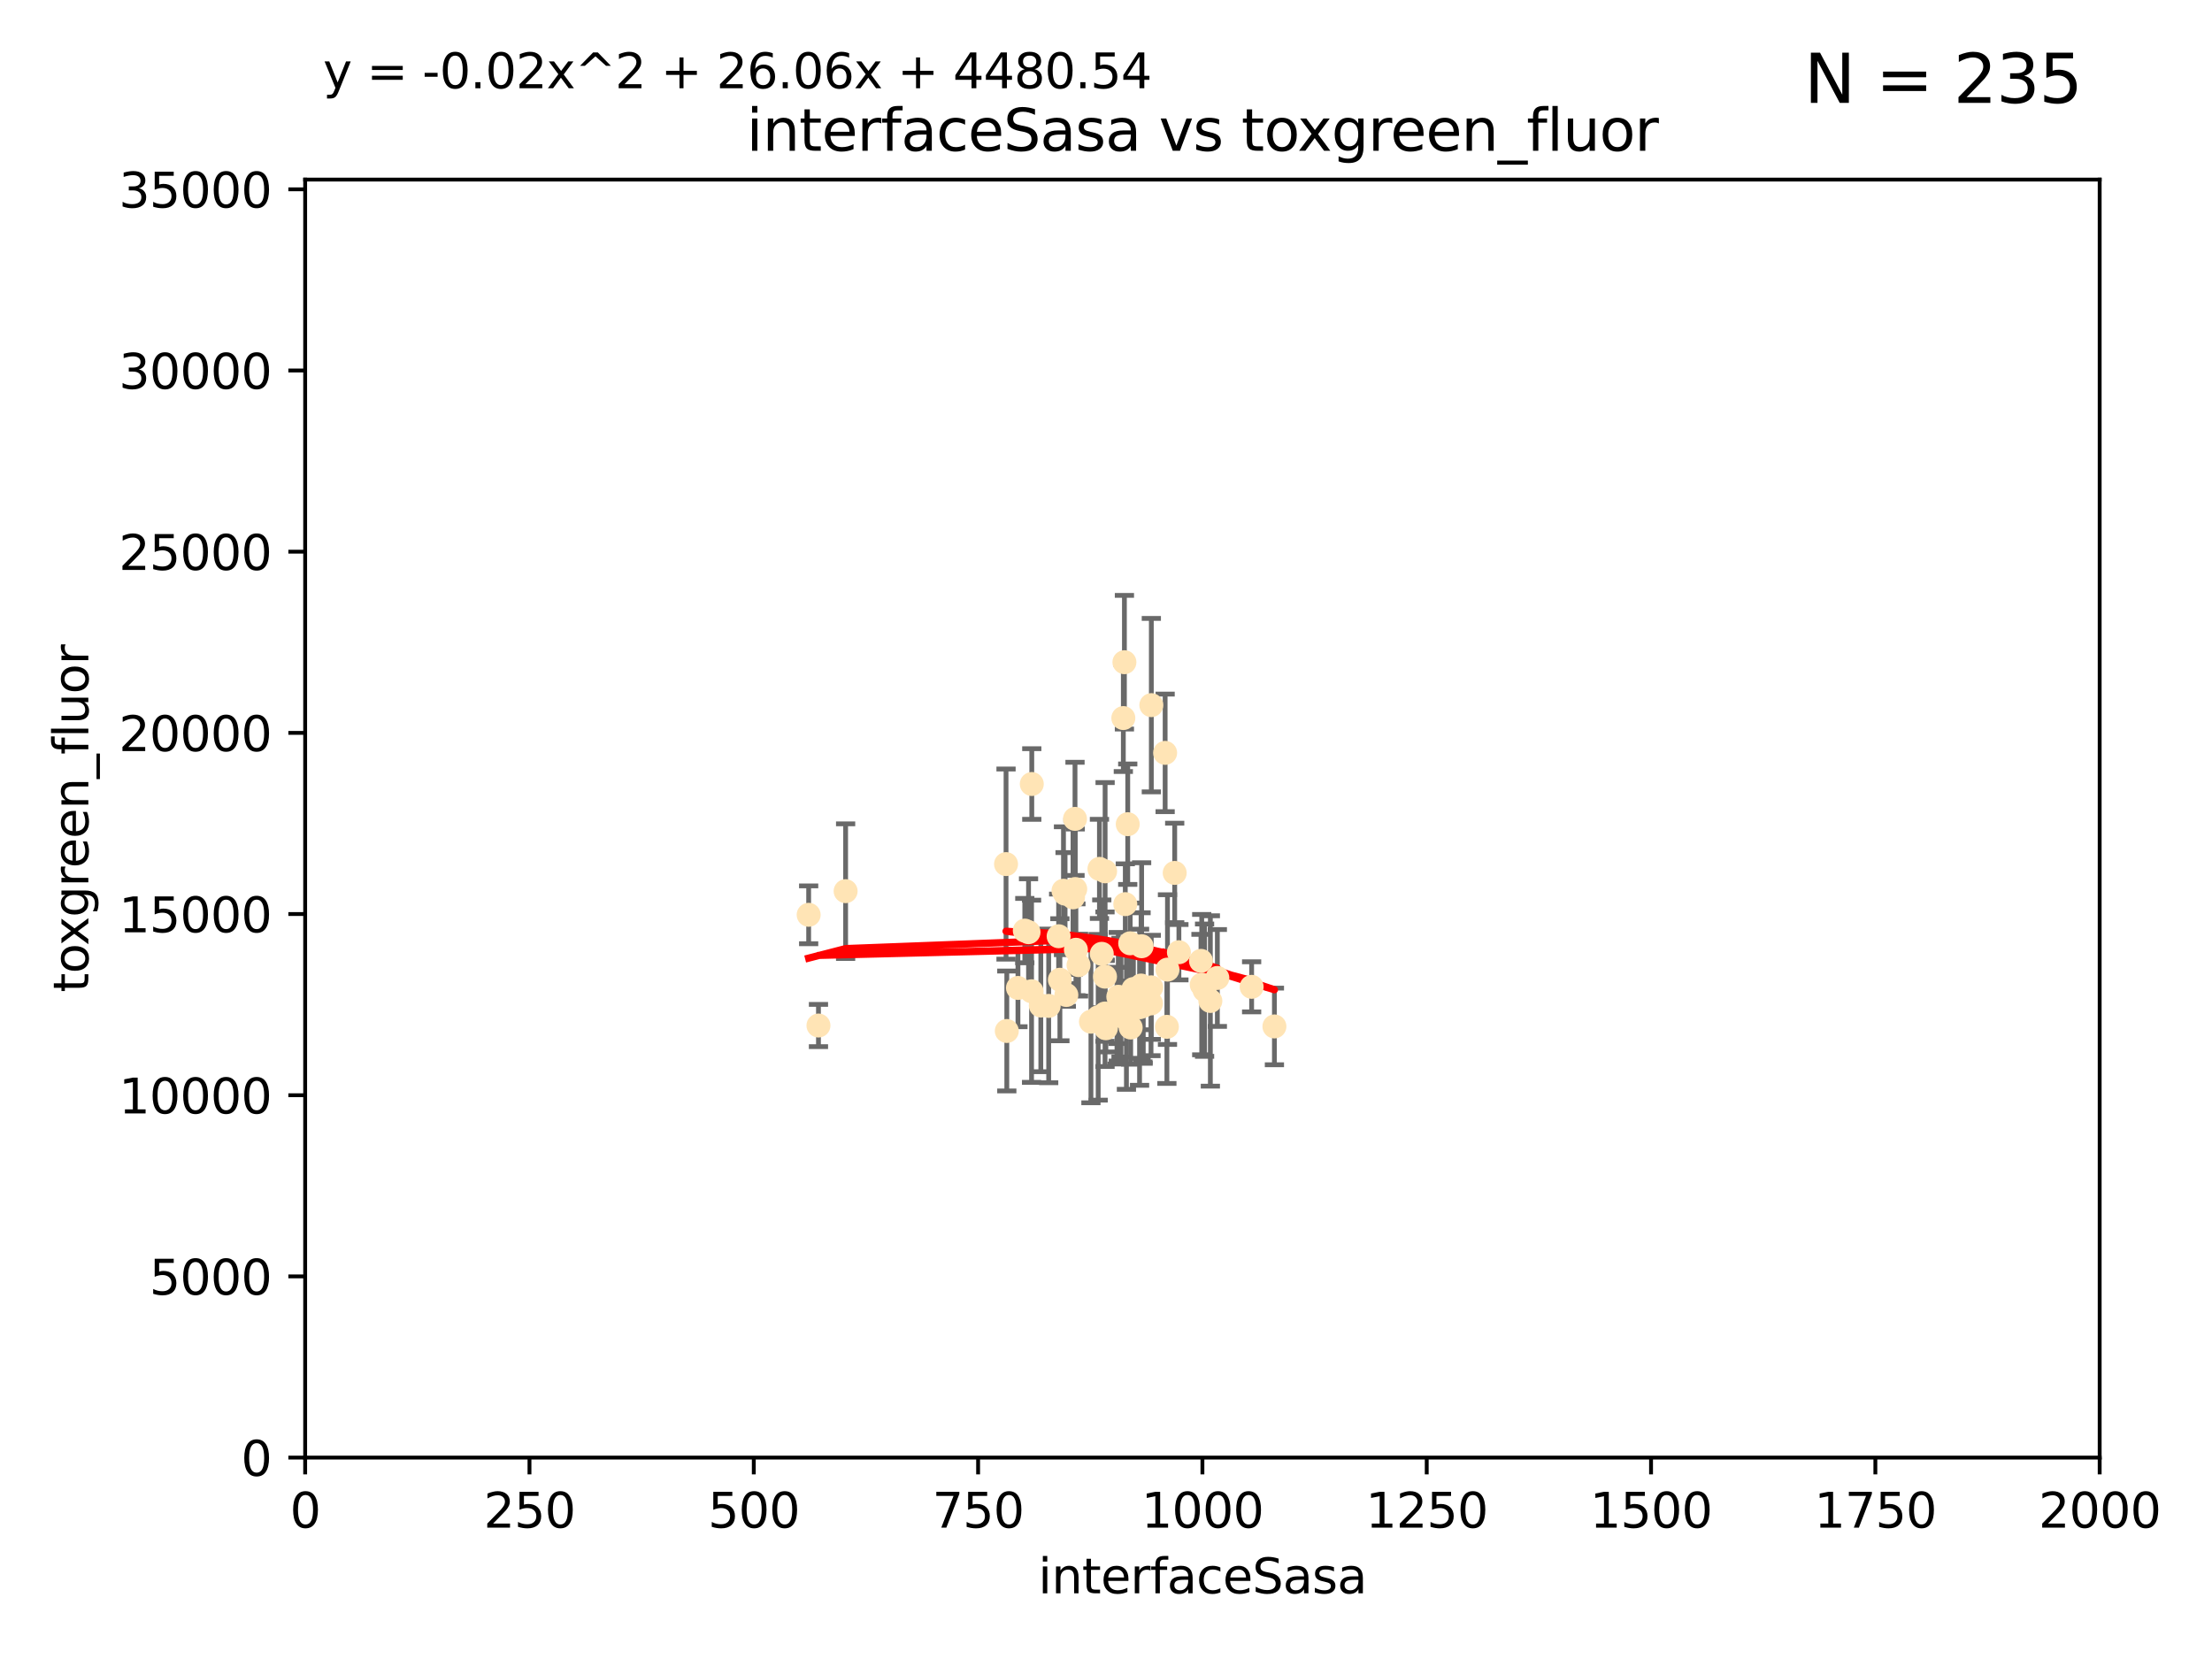 <?xml version="1.0" encoding="utf-8" standalone="no"?>
<!DOCTYPE svg PUBLIC "-//W3C//DTD SVG 1.1//EN"
  "http://www.w3.org/Graphics/SVG/1.1/DTD/svg11.dtd">
<svg xmlns:xlink="http://www.w3.org/1999/xlink" width="460.8pt" height="345.6pt" viewBox="0 0 460.8 345.6" xmlns="http://www.w3.org/2000/svg" version="1.1">
 <defs>
  <style type="text/css">*{stroke-linejoin: round; stroke-linecap: butt}</style>
 </defs>
 <g id="figure_1">
  <g id="patch_1">
   <path d="M 0 345.6 
L 460.8 345.6 
L 460.8 0 
L 0 0 
z
" style="fill: #ffffff"/>
  </g>
  <g id="axes_1">
   <g id="patch_2">
    <path d="M 63.571 303.64 
L 437.4 303.64 
L 437.4 37.411 
L 63.571 37.411 
z
" style="fill: #ffffff"/>
   </g>
   <g id="PathCollection_1">
    <defs>
     <path id="m44c74a6400" d="M 0 1.118 
C 0.297 1.118 0.581 1 0.791 0.791 
C 1 0.581 1.118 0.297 1.118 0 
C 1.118 -0.297 1 -0.581 0.791 -0.791 
C 0.581 -1 0.297 -1.118 0 -1.118 
C -0.297 -1.118 -0.581 -1 -0.791 -0.791 
C -1 -0.581 -1.118 -0.297 -1.118 0 
C -1.118 0.297 -1 0.581 -0.791 0.791 
C -0.581 1 -0.297 1.118 0 1.118 
z
" style="stroke: #ffe4b5"/>
    </defs>
    <g clip-path="url(#p0b74b2acea)">
     <use xlink:href="#m44c74a6400" x="242.719" y="156.837" style="fill: #ffe4b5; stroke: #ffe4b5"/>
     <use xlink:href="#m44c74a6400" x="265.484" y="213.825" style="fill: #ffe4b5; stroke: #ffe4b5"/>
     <use xlink:href="#m44c74a6400" x="234.418" y="188.351" style="fill: #ffe4b5; stroke: #ffe4b5"/>
     <use xlink:href="#m44c74a6400" x="234.929" y="171.695" style="fill: #ffe4b5; stroke: #ffe4b5"/>
     <use xlink:href="#m44c74a6400" x="230.202" y="211.132" style="fill: #ffe4b5; stroke: #ffe4b5"/>
     <use xlink:href="#m44c74a6400" x="244.712" y="181.843" style="fill: #ffe4b5; stroke: #ffe4b5"/>
     <use xlink:href="#m44c74a6400" x="221.544" y="185.556" style="fill: #ffe4b5; stroke: #ffe4b5"/>
     <use xlink:href="#m44c74a6400" x="250.342" y="205.115" style="fill: #ffe4b5; stroke: #ffe4b5"/>
     <use xlink:href="#m44c74a6400" x="243.084" y="213.906" style="fill: #ffe4b5; stroke: #ffe4b5"/>
     <use xlink:href="#m44c74a6400" x="229.035" y="181.005" style="fill: #ffe4b5; stroke: #ffe4b5"/>
     <use xlink:href="#m44c74a6400" x="234.011" y="149.583" style="fill: #ffe4b5; stroke: #ffe4b5"/>
     <use xlink:href="#m44c74a6400" x="214.94" y="163.323" style="fill: #ffe4b5; stroke: #ffe4b5"/>
     <use xlink:href="#m44c74a6400" x="236.108" y="206.037" style="fill: #ffe4b5; stroke: #ffe4b5"/>
     <use xlink:href="#m44c74a6400" x="250.185" y="200.169" style="fill: #ffe4b5; stroke: #ffe4b5"/>
     <use xlink:href="#m44c74a6400" x="214.263" y="194.192" style="fill: #ffe4b5; stroke: #ffe4b5"/>
     <use xlink:href="#m44c74a6400" x="232.897" y="210.877" style="fill: #ffe4b5; stroke: #ffe4b5"/>
     <use xlink:href="#m44c74a6400" x="214.893" y="206.499" style="fill: #ffe4b5; stroke: #ffe4b5"/>
     <use xlink:href="#m44c74a6400" x="243.207" y="201.987" style="fill: #ffe4b5; stroke: #ffe4b5"/>
     <use xlink:href="#m44c74a6400" x="223.529" y="186.933" style="fill: #ffe4b5; stroke: #ffe4b5"/>
     <use xlink:href="#m44c74a6400" x="221.873" y="186.164" style="fill: #ffe4b5; stroke: #ffe4b5"/>
     <use xlink:href="#m44c74a6400" x="239.843" y="146.893" style="fill: #ffe4b5; stroke: #ffe4b5"/>
     <use xlink:href="#m44c74a6400" x="235.439" y="196.509" style="fill: #ffe4b5; stroke: #ffe4b5"/>
     <use xlink:href="#m44c74a6400" x="233.529" y="207.828" style="fill: #ffe4b5; stroke: #ffe4b5"/>
     <use xlink:href="#m44c74a6400" x="213.484" y="193.861" style="fill: #ffe4b5; stroke: #ffe4b5"/>
     <use xlink:href="#m44c74a6400" x="222.138" y="207.271" style="fill: #ffe4b5; stroke: #ffe4b5"/>
     <use xlink:href="#m44c74a6400" x="230.194" y="203.455" style="fill: #ffe4b5; stroke: #ffe4b5"/>
     <use xlink:href="#m44c74a6400" x="223.991" y="185.203" style="fill: #ffe4b5; stroke: #ffe4b5"/>
     <use xlink:href="#m44c74a6400" x="235.544" y="214.052" style="fill: #ffe4b5; stroke: #ffe4b5"/>
     <use xlink:href="#m44c74a6400" x="245.587" y="198.363" style="fill: #ffe4b5; stroke: #ffe4b5"/>
     <use xlink:href="#m44c74a6400" x="220.796" y="204.098" style="fill: #ffe4b5; stroke: #ffe4b5"/>
     <use xlink:href="#m44c74a6400" x="232.688" y="211.585" style="fill: #ffe4b5; stroke: #ffe4b5"/>
     <use xlink:href="#m44c74a6400" x="239.777" y="209.035" style="fill: #ffe4b5; stroke: #ffe4b5"/>
     <use xlink:href="#m44c74a6400" x="218.46" y="209.546" style="fill: #ffe4b5; stroke: #ffe4b5"/>
     <use xlink:href="#m44c74a6400" x="216.82" y="209.471" style="fill: #ffe4b5; stroke: #ffe4b5"/>
     <use xlink:href="#m44c74a6400" x="237.822" y="197.121" style="fill: #ffe4b5; stroke: #ffe4b5"/>
     <use xlink:href="#m44c74a6400" x="234.237" y="137.95" style="fill: #ffe4b5; stroke: #ffe4b5"/>
     <use xlink:href="#m44c74a6400" x="220.534" y="195.035" style="fill: #ffe4b5; stroke: #ffe4b5"/>
     <use xlink:href="#m44c74a6400" x="230.374" y="214.202" style="fill: #ffe4b5; stroke: #ffe4b5"/>
     <use xlink:href="#m44c74a6400" x="230.215" y="181.513" style="fill: #ffe4b5; stroke: #ffe4b5"/>
     <use xlink:href="#m44c74a6400" x="234.656" y="212.224" style="fill: #ffe4b5; stroke: #ffe4b5"/>
     <use xlink:href="#m44c74a6400" x="250.934" y="206.268" style="fill: #ffe4b5; stroke: #ffe4b5"/>
     <use xlink:href="#m44c74a6400" x="212.058" y="205.805" style="fill: #ffe4b5; stroke: #ffe4b5"/>
     <use xlink:href="#m44c74a6400" x="260.738" y="205.576" style="fill: #ffe4b5; stroke: #ffe4b5"/>
     <use xlink:href="#m44c74a6400" x="227.263" y="212.837" style="fill: #ffe4b5; stroke: #ffe4b5"/>
     <use xlink:href="#m44c74a6400" x="209.736" y="214.773" style="fill: #ffe4b5; stroke: #ffe4b5"/>
     <use xlink:href="#m44c74a6400" x="239.828" y="205.681" style="fill: #ffe4b5; stroke: #ffe4b5"/>
     <use xlink:href="#m44c74a6400" x="209.576" y="180.006" style="fill: #ffe4b5; stroke: #ffe4b5"/>
     <use xlink:href="#m44c74a6400" x="224.129" y="197.851" style="fill: #ffe4b5; stroke: #ffe4b5"/>
     <use xlink:href="#m44c74a6400" x="238.14" y="209.384" style="fill: #ffe4b5; stroke: #ffe4b5"/>
     <use xlink:href="#m44c74a6400" x="223.944" y="170.586" style="fill: #ffe4b5; stroke: #ffe4b5"/>
     <use xlink:href="#m44c74a6400" x="232.962" y="207.643" style="fill: #ffe4b5; stroke: #ffe4b5"/>
     <use xlink:href="#m44c74a6400" x="252.14" y="208.521" style="fill: #ffe4b5; stroke: #ffe4b5"/>
     <use xlink:href="#m44c74a6400" x="253.598" y="203.725" style="fill: #ffe4b5; stroke: #ffe4b5"/>
     <use xlink:href="#m44c74a6400" x="237.704" y="205.306" style="fill: #ffe4b5; stroke: #ffe4b5"/>
     <use xlink:href="#m44c74a6400" x="170.501" y="213.635" style="fill: #ffe4b5; stroke: #ffe4b5"/>
     <use xlink:href="#m44c74a6400" x="238.091" y="209.579" style="fill: #ffe4b5; stroke: #ffe4b5"/>
     <use xlink:href="#m44c74a6400" x="229.519" y="198.699" style="fill: #ffe4b5; stroke: #ffe4b5"/>
     <use xlink:href="#m44c74a6400" x="237.392" y="209.828" style="fill: #ffe4b5; stroke: #ffe4b5"/>
     <use xlink:href="#m44c74a6400" x="224.678" y="201.054" style="fill: #ffe4b5; stroke: #ffe4b5"/>
     <use xlink:href="#m44c74a6400" x="228.772" y="211.918" style="fill: #ffe4b5; stroke: #ffe4b5"/>
     <use xlink:href="#m44c74a6400" x="176.159" y="185.646" style="fill: #ffe4b5; stroke: #ffe4b5"/>
     <use xlink:href="#m44c74a6400" x="168.458" y="190.57" style="fill: #ffe4b5; stroke: #ffe4b5"/>
    </g>
   </g>
   <g id="matplotlib.axis_1">
    <g id="xtick_1">
     <g id="line2d_1">
      <defs>
       <path id="m7eab067e80" d="M 0 0 
L 0 3.5 
" style="stroke: #000000; stroke-width: 0.8"/>
      </defs>
      <g>
       <use xlink:href="#m7eab067e80" x="63.571" y="303.64" style="stroke: #000000; stroke-width: 0.8"/>
      </g>
     </g>
     <g id="text_1">
      <!-- 0 -->
      <g transform="translate(60.39 318.238)scale(0.1 -0.1)">
       <defs>
        <path id="DejaVuSans-30" d="M 2034 4250 
Q 1547 4250 1301 3770 
Q 1056 3291 1056 2328 
Q 1056 1369 1301 889 
Q 1547 409 2034 409 
Q 2525 409 2770 889 
Q 3016 1369 3016 2328 
Q 3016 3291 2770 3770 
Q 2525 4250 2034 4250 
z
M 2034 4750 
Q 2819 4750 3233 4129 
Q 3647 3509 3647 2328 
Q 3647 1150 3233 529 
Q 2819 -91 2034 -91 
Q 1250 -91 836 529 
Q 422 1150 422 2328 
Q 422 3509 836 4129 
Q 1250 4750 2034 4750 
z
" transform="scale(0.016)"/>
       </defs>
       <use xlink:href="#DejaVuSans-30"/>
      </g>
     </g>
    </g>
    <g id="xtick_2">
     <g id="line2d_2">
      <g>
       <use xlink:href="#m7eab067e80" x="110.3" y="303.64" style="stroke: #000000; stroke-width: 0.8"/>
      </g>
     </g>
     <g id="text_2">
      <!-- 250 -->
      <g transform="translate(100.756 318.238)scale(0.1 -0.1)">
       <defs>
        <path id="DejaVuSans-32" d="M 1228 531 
L 3431 531 
L 3431 0 
L 469 0 
L 469 531 
Q 828 903 1448 1529 
Q 2069 2156 2228 2338 
Q 2531 2678 2651 2914 
Q 2772 3150 2772 3378 
Q 2772 3750 2511 3984 
Q 2250 4219 1831 4219 
Q 1534 4219 1204 4116 
Q 875 4013 500 3803 
L 500 4441 
Q 881 4594 1212 4672 
Q 1544 4750 1819 4750 
Q 2544 4750 2975 4387 
Q 3406 4025 3406 3419 
Q 3406 3131 3298 2873 
Q 3191 2616 2906 2266 
Q 2828 2175 2409 1742 
Q 1991 1309 1228 531 
z
" transform="scale(0.016)"/>
        <path id="DejaVuSans-35" d="M 691 4666 
L 3169 4666 
L 3169 4134 
L 1269 4134 
L 1269 2991 
Q 1406 3038 1543 3061 
Q 1681 3084 1819 3084 
Q 2600 3084 3056 2656 
Q 3513 2228 3513 1497 
Q 3513 744 3044 326 
Q 2575 -91 1722 -91 
Q 1428 -91 1123 -41 
Q 819 9 494 109 
L 494 744 
Q 775 591 1075 516 
Q 1375 441 1709 441 
Q 2250 441 2565 725 
Q 2881 1009 2881 1497 
Q 2881 1984 2565 2268 
Q 2250 2553 1709 2553 
Q 1456 2553 1204 2497 
Q 953 2441 691 2322 
L 691 4666 
z
" transform="scale(0.016)"/>
       </defs>
       <use xlink:href="#DejaVuSans-32"/>
       <use xlink:href="#DejaVuSans-35" x="63.623"/>
       <use xlink:href="#DejaVuSans-30" x="127.246"/>
      </g>
     </g>
    </g>
    <g id="xtick_3">
     <g id="line2d_3">
      <g>
       <use xlink:href="#m7eab067e80" x="157.028" y="303.64" style="stroke: #000000; stroke-width: 0.8"/>
      </g>
     </g>
     <g id="text_3">
      <!-- 500 -->
      <g transform="translate(147.485 318.238)scale(0.1 -0.1)">
       <use xlink:href="#DejaVuSans-35"/>
       <use xlink:href="#DejaVuSans-30" x="63.623"/>
       <use xlink:href="#DejaVuSans-30" x="127.246"/>
      </g>
     </g>
    </g>
    <g id="xtick_4">
     <g id="line2d_4">
      <g>
       <use xlink:href="#m7eab067e80" x="203.757" y="303.64" style="stroke: #000000; stroke-width: 0.8"/>
      </g>
     </g>
     <g id="text_4">
      <!-- 750 -->
      <g transform="translate(194.213 318.238)scale(0.1 -0.1)">
       <defs>
        <path id="DejaVuSans-37" d="M 525 4666 
L 3525 4666 
L 3525 4397 
L 1831 0 
L 1172 0 
L 2766 4134 
L 525 4134 
L 525 4666 
z
" transform="scale(0.016)"/>
       </defs>
       <use xlink:href="#DejaVuSans-37"/>
       <use xlink:href="#DejaVuSans-35" x="63.623"/>
       <use xlink:href="#DejaVuSans-30" x="127.246"/>
      </g>
     </g>
    </g>
    <g id="xtick_5">
     <g id="line2d_5">
      <g>
       <use xlink:href="#m7eab067e80" x="250.486" y="303.64" style="stroke: #000000; stroke-width: 0.8"/>
      </g>
     </g>
     <g id="text_5">
      <!-- 1000 -->
      <g transform="translate(237.761 318.238)scale(0.1 -0.1)">
       <defs>
        <path id="DejaVuSans-31" d="M 794 531 
L 1825 531 
L 1825 4091 
L 703 3866 
L 703 4441 
L 1819 4666 
L 2450 4666 
L 2450 531 
L 3481 531 
L 3481 0 
L 794 0 
L 794 531 
z
" transform="scale(0.016)"/>
       </defs>
       <use xlink:href="#DejaVuSans-31"/>
       <use xlink:href="#DejaVuSans-30" x="63.623"/>
       <use xlink:href="#DejaVuSans-30" x="127.246"/>
       <use xlink:href="#DejaVuSans-30" x="190.869"/>
      </g>
     </g>
    </g>
    <g id="xtick_6">
     <g id="line2d_6">
      <g>
       <use xlink:href="#m7eab067e80" x="297.214" y="303.64" style="stroke: #000000; stroke-width: 0.8"/>
      </g>
     </g>
     <g id="text_6">
      <!-- 1250 -->
      <g transform="translate(284.489 318.238)scale(0.1 -0.1)">
       <use xlink:href="#DejaVuSans-31"/>
       <use xlink:href="#DejaVuSans-32" x="63.623"/>
       <use xlink:href="#DejaVuSans-35" x="127.246"/>
       <use xlink:href="#DejaVuSans-30" x="190.869"/>
      </g>
     </g>
    </g>
    <g id="xtick_7">
     <g id="line2d_7">
      <g>
       <use xlink:href="#m7eab067e80" x="343.943" y="303.64" style="stroke: #000000; stroke-width: 0.8"/>
      </g>
     </g>
     <g id="text_7">
      <!-- 1500 -->
      <g transform="translate(331.218 318.238)scale(0.1 -0.1)">
       <use xlink:href="#DejaVuSans-31"/>
       <use xlink:href="#DejaVuSans-35" x="63.623"/>
       <use xlink:href="#DejaVuSans-30" x="127.246"/>
       <use xlink:href="#DejaVuSans-30" x="190.869"/>
      </g>
     </g>
    </g>
    <g id="xtick_8">
     <g id="line2d_8">
      <g>
       <use xlink:href="#m7eab067e80" x="390.671" y="303.64" style="stroke: #000000; stroke-width: 0.8"/>
      </g>
     </g>
     <g id="text_8">
      <!-- 1750 -->
      <g transform="translate(377.946 318.238)scale(0.1 -0.1)">
       <use xlink:href="#DejaVuSans-31"/>
       <use xlink:href="#DejaVuSans-37" x="63.623"/>
       <use xlink:href="#DejaVuSans-35" x="127.246"/>
       <use xlink:href="#DejaVuSans-30" x="190.869"/>
      </g>
     </g>
    </g>
    <g id="xtick_9">
     <g id="line2d_9">
      <g>
       <use xlink:href="#m7eab067e80" x="437.4" y="303.64" style="stroke: #000000; stroke-width: 0.8"/>
      </g>
     </g>
     <g id="text_9">
      <!-- 2000 -->
      <g transform="translate(424.675 318.238)scale(0.1 -0.1)">
       <use xlink:href="#DejaVuSans-32"/>
       <use xlink:href="#DejaVuSans-30" x="63.623"/>
       <use xlink:href="#DejaVuSans-30" x="127.246"/>
       <use xlink:href="#DejaVuSans-30" x="190.869"/>
      </g>
     </g>
    </g>
    <g id="text_10">
     <!-- interfaceSasa -->
     <g transform="translate(216.279 331.917)scale(0.1 -0.1)">
      <defs>
       <path id="DejaVuSans-69" d="M 603 3500 
L 1178 3500 
L 1178 0 
L 603 0 
L 603 3500 
z
M 603 4863 
L 1178 4863 
L 1178 4134 
L 603 4134 
L 603 4863 
z
" transform="scale(0.016)"/>
       <path id="DejaVuSans-6e" d="M 3513 2113 
L 3513 0 
L 2938 0 
L 2938 2094 
Q 2938 2591 2744 2837 
Q 2550 3084 2163 3084 
Q 1697 3084 1428 2787 
Q 1159 2491 1159 1978 
L 1159 0 
L 581 0 
L 581 3500 
L 1159 3500 
L 1159 2956 
Q 1366 3272 1645 3428 
Q 1925 3584 2291 3584 
Q 2894 3584 3203 3211 
Q 3513 2838 3513 2113 
z
" transform="scale(0.016)"/>
       <path id="DejaVuSans-74" d="M 1172 4494 
L 1172 3500 
L 2356 3500 
L 2356 3053 
L 1172 3053 
L 1172 1153 
Q 1172 725 1289 603 
Q 1406 481 1766 481 
L 2356 481 
L 2356 0 
L 1766 0 
Q 1100 0 847 248 
Q 594 497 594 1153 
L 594 3053 
L 172 3053 
L 172 3500 
L 594 3500 
L 594 4494 
L 1172 4494 
z
" transform="scale(0.016)"/>
       <path id="DejaVuSans-65" d="M 3597 1894 
L 3597 1613 
L 953 1613 
Q 991 1019 1311 708 
Q 1631 397 2203 397 
Q 2534 397 2845 478 
Q 3156 559 3463 722 
L 3463 178 
Q 3153 47 2828 -22 
Q 2503 -91 2169 -91 
Q 1331 -91 842 396 
Q 353 884 353 1716 
Q 353 2575 817 3079 
Q 1281 3584 2069 3584 
Q 2775 3584 3186 3129 
Q 3597 2675 3597 1894 
z
M 3022 2063 
Q 3016 2534 2758 2815 
Q 2500 3097 2075 3097 
Q 1594 3097 1305 2825 
Q 1016 2553 972 2059 
L 3022 2063 
z
" transform="scale(0.016)"/>
       <path id="DejaVuSans-72" d="M 2631 2963 
Q 2534 3019 2420 3045 
Q 2306 3072 2169 3072 
Q 1681 3072 1420 2755 
Q 1159 2438 1159 1844 
L 1159 0 
L 581 0 
L 581 3500 
L 1159 3500 
L 1159 2956 
Q 1341 3275 1631 3429 
Q 1922 3584 2338 3584 
Q 2397 3584 2469 3576 
Q 2541 3569 2628 3553 
L 2631 2963 
z
" transform="scale(0.016)"/>
       <path id="DejaVuSans-66" d="M 2375 4863 
L 2375 4384 
L 1825 4384 
Q 1516 4384 1395 4259 
Q 1275 4134 1275 3809 
L 1275 3500 
L 2222 3500 
L 2222 3053 
L 1275 3053 
L 1275 0 
L 697 0 
L 697 3053 
L 147 3053 
L 147 3500 
L 697 3500 
L 697 3744 
Q 697 4328 969 4595 
Q 1241 4863 1831 4863 
L 2375 4863 
z
" transform="scale(0.016)"/>
       <path id="DejaVuSans-61" d="M 2194 1759 
Q 1497 1759 1228 1600 
Q 959 1441 959 1056 
Q 959 750 1161 570 
Q 1363 391 1709 391 
Q 2188 391 2477 730 
Q 2766 1069 2766 1631 
L 2766 1759 
L 2194 1759 
z
M 3341 1997 
L 3341 0 
L 2766 0 
L 2766 531 
Q 2569 213 2275 61 
Q 1981 -91 1556 -91 
Q 1019 -91 701 211 
Q 384 513 384 1019 
Q 384 1609 779 1909 
Q 1175 2209 1959 2209 
L 2766 2209 
L 2766 2266 
Q 2766 2663 2505 2880 
Q 2244 3097 1772 3097 
Q 1472 3097 1187 3025 
Q 903 2953 641 2809 
L 641 3341 
Q 956 3463 1253 3523 
Q 1550 3584 1831 3584 
Q 2591 3584 2966 3190 
Q 3341 2797 3341 1997 
z
" transform="scale(0.016)"/>
       <path id="DejaVuSans-63" d="M 3122 3366 
L 3122 2828 
Q 2878 2963 2633 3030 
Q 2388 3097 2138 3097 
Q 1578 3097 1268 2742 
Q 959 2388 959 1747 
Q 959 1106 1268 751 
Q 1578 397 2138 397 
Q 2388 397 2633 464 
Q 2878 531 3122 666 
L 3122 134 
Q 2881 22 2623 -34 
Q 2366 -91 2075 -91 
Q 1284 -91 818 406 
Q 353 903 353 1747 
Q 353 2603 823 3093 
Q 1294 3584 2113 3584 
Q 2378 3584 2631 3529 
Q 2884 3475 3122 3366 
z
" transform="scale(0.016)"/>
       <path id="DejaVuSans-53" d="M 3425 4513 
L 3425 3897 
Q 3066 4069 2747 4153 
Q 2428 4238 2131 4238 
Q 1616 4238 1336 4038 
Q 1056 3838 1056 3469 
Q 1056 3159 1242 3001 
Q 1428 2844 1947 2747 
L 2328 2669 
Q 3034 2534 3370 2195 
Q 3706 1856 3706 1288 
Q 3706 609 3251 259 
Q 2797 -91 1919 -91 
Q 1588 -91 1214 -16 
Q 841 59 441 206 
L 441 856 
Q 825 641 1194 531 
Q 1563 422 1919 422 
Q 2459 422 2753 634 
Q 3047 847 3047 1241 
Q 3047 1584 2836 1778 
Q 2625 1972 2144 2069 
L 1759 2144 
Q 1053 2284 737 2584 
Q 422 2884 422 3419 
Q 422 4038 858 4394 
Q 1294 4750 2059 4750 
Q 2388 4750 2728 4690 
Q 3069 4631 3425 4513 
z
" transform="scale(0.016)"/>
       <path id="DejaVuSans-73" d="M 2834 3397 
L 2834 2853 
Q 2591 2978 2328 3040 
Q 2066 3103 1784 3103 
Q 1356 3103 1142 2972 
Q 928 2841 928 2578 
Q 928 2378 1081 2264 
Q 1234 2150 1697 2047 
L 1894 2003 
Q 2506 1872 2764 1633 
Q 3022 1394 3022 966 
Q 3022 478 2636 193 
Q 2250 -91 1575 -91 
Q 1294 -91 989 -36 
Q 684 19 347 128 
L 347 722 
Q 666 556 975 473 
Q 1284 391 1588 391 
Q 1994 391 2212 530 
Q 2431 669 2431 922 
Q 2431 1156 2273 1281 
Q 2116 1406 1581 1522 
L 1381 1569 
Q 847 1681 609 1914 
Q 372 2147 372 2553 
Q 372 3047 722 3315 
Q 1072 3584 1716 3584 
Q 2034 3584 2315 3537 
Q 2597 3491 2834 3397 
z
" transform="scale(0.016)"/>
      </defs>
      <use xlink:href="#DejaVuSans-69"/>
      <use xlink:href="#DejaVuSans-6e" x="27.783"/>
      <use xlink:href="#DejaVuSans-74" x="91.162"/>
      <use xlink:href="#DejaVuSans-65" x="130.371"/>
      <use xlink:href="#DejaVuSans-72" x="191.895"/>
      <use xlink:href="#DejaVuSans-66" x="233.008"/>
      <use xlink:href="#DejaVuSans-61" x="268.213"/>
      <use xlink:href="#DejaVuSans-63" x="329.492"/>
      <use xlink:href="#DejaVuSans-65" x="384.473"/>
      <use xlink:href="#DejaVuSans-53" x="445.996"/>
      <use xlink:href="#DejaVuSans-61" x="509.473"/>
      <use xlink:href="#DejaVuSans-73" x="570.752"/>
      <use xlink:href="#DejaVuSans-61" x="622.852"/>
     </g>
    </g>
   </g>
   <g id="matplotlib.axis_2">
    <g id="ytick_1">
     <g id="line2d_10">
      <defs>
       <path id="mec15008438" d="M 0 0 
L -3.5 0 
" style="stroke: #000000; stroke-width: 0.8"/>
      </defs>
      <g>
       <use xlink:href="#mec15008438" x="63.571" y="303.64" style="stroke: #000000; stroke-width: 0.8"/>
      </g>
     </g>
     <g id="text_11">
      <!-- 0 -->
      <g transform="translate(50.209 307.439)scale(0.1 -0.1)">
       <use xlink:href="#DejaVuSans-30"/>
      </g>
     </g>
    </g>
    <g id="ytick_2">
     <g id="line2d_11">
      <g>
       <use xlink:href="#mec15008438" x="63.571" y="265.897" style="stroke: #000000; stroke-width: 0.8"/>
      </g>
     </g>
     <g id="text_12">
      <!-- 5000 -->
      <g transform="translate(31.121 269.696)scale(0.1 -0.1)">
       <use xlink:href="#DejaVuSans-35"/>
       <use xlink:href="#DejaVuSans-30" x="63.623"/>
       <use xlink:href="#DejaVuSans-30" x="127.246"/>
       <use xlink:href="#DejaVuSans-30" x="190.869"/>
      </g>
     </g>
    </g>
    <g id="ytick_3">
     <g id="line2d_12">
      <g>
       <use xlink:href="#mec15008438" x="63.571" y="228.154" style="stroke: #000000; stroke-width: 0.8"/>
      </g>
     </g>
     <g id="text_13">
      <!-- 10000 -->
      <g transform="translate(24.759 231.953)scale(0.1 -0.1)">
       <use xlink:href="#DejaVuSans-31"/>
       <use xlink:href="#DejaVuSans-30" x="63.623"/>
       <use xlink:href="#DejaVuSans-30" x="127.246"/>
       <use xlink:href="#DejaVuSans-30" x="190.869"/>
       <use xlink:href="#DejaVuSans-30" x="254.492"/>
      </g>
     </g>
    </g>
    <g id="ytick_4">
     <g id="line2d_13">
      <g>
       <use xlink:href="#mec15008438" x="63.571" y="190.411" style="stroke: #000000; stroke-width: 0.8"/>
      </g>
     </g>
     <g id="text_14">
      <!-- 15000 -->
      <g transform="translate(24.759 194.21)scale(0.1 -0.1)">
       <use xlink:href="#DejaVuSans-31"/>
       <use xlink:href="#DejaVuSans-35" x="63.623"/>
       <use xlink:href="#DejaVuSans-30" x="127.246"/>
       <use xlink:href="#DejaVuSans-30" x="190.869"/>
       <use xlink:href="#DejaVuSans-30" x="254.492"/>
      </g>
     </g>
    </g>
    <g id="ytick_5">
     <g id="line2d_14">
      <g>
       <use xlink:href="#mec15008438" x="63.571" y="152.668" style="stroke: #000000; stroke-width: 0.8"/>
      </g>
     </g>
     <g id="text_15">
      <!-- 20000 -->
      <g transform="translate(24.759 156.467)scale(0.1 -0.1)">
       <use xlink:href="#DejaVuSans-32"/>
       <use xlink:href="#DejaVuSans-30" x="63.623"/>
       <use xlink:href="#DejaVuSans-30" x="127.246"/>
       <use xlink:href="#DejaVuSans-30" x="190.869"/>
       <use xlink:href="#DejaVuSans-30" x="254.492"/>
      </g>
     </g>
    </g>
    <g id="ytick_6">
     <g id="line2d_15">
      <g>
       <use xlink:href="#mec15008438" x="63.571" y="114.925" style="stroke: #000000; stroke-width: 0.8"/>
      </g>
     </g>
     <g id="text_16">
      <!-- 25000 -->
      <g transform="translate(24.759 118.724)scale(0.1 -0.1)">
       <use xlink:href="#DejaVuSans-32"/>
       <use xlink:href="#DejaVuSans-35" x="63.623"/>
       <use xlink:href="#DejaVuSans-30" x="127.246"/>
       <use xlink:href="#DejaVuSans-30" x="190.869"/>
       <use xlink:href="#DejaVuSans-30" x="254.492"/>
      </g>
     </g>
    </g>
    <g id="ytick_7">
     <g id="line2d_16">
      <g>
       <use xlink:href="#mec15008438" x="63.571" y="77.181" style="stroke: #000000; stroke-width: 0.8"/>
      </g>
     </g>
     <g id="text_17">
      <!-- 30000 -->
      <g transform="translate(24.759 80.981)scale(0.1 -0.1)">
       <defs>
        <path id="DejaVuSans-33" d="M 2597 2516 
Q 3050 2419 3304 2112 
Q 3559 1806 3559 1356 
Q 3559 666 3084 287 
Q 2609 -91 1734 -91 
Q 1441 -91 1130 -33 
Q 819 25 488 141 
L 488 750 
Q 750 597 1062 519 
Q 1375 441 1716 441 
Q 2309 441 2620 675 
Q 2931 909 2931 1356 
Q 2931 1769 2642 2001 
Q 2353 2234 1838 2234 
L 1294 2234 
L 1294 2753 
L 1863 2753 
Q 2328 2753 2575 2939 
Q 2822 3125 2822 3475 
Q 2822 3834 2567 4026 
Q 2313 4219 1838 4219 
Q 1578 4219 1281 4162 
Q 984 4106 628 3988 
L 628 4550 
Q 988 4650 1302 4700 
Q 1616 4750 1894 4750 
Q 2613 4750 3031 4423 
Q 3450 4097 3450 3541 
Q 3450 3153 3228 2886 
Q 3006 2619 2597 2516 
z
" transform="scale(0.016)"/>
       </defs>
       <use xlink:href="#DejaVuSans-33"/>
       <use xlink:href="#DejaVuSans-30" x="63.623"/>
       <use xlink:href="#DejaVuSans-30" x="127.246"/>
       <use xlink:href="#DejaVuSans-30" x="190.869"/>
       <use xlink:href="#DejaVuSans-30" x="254.492"/>
      </g>
     </g>
    </g>
    <g id="ytick_8">
     <g id="line2d_17">
      <g>
       <use xlink:href="#mec15008438" x="63.571" y="39.438" style="stroke: #000000; stroke-width: 0.8"/>
      </g>
     </g>
     <g id="text_18">
      <!-- 35000 -->
      <g transform="translate(24.759 43.238)scale(0.1 -0.1)">
       <use xlink:href="#DejaVuSans-33"/>
       <use xlink:href="#DejaVuSans-35" x="63.623"/>
       <use xlink:href="#DejaVuSans-30" x="127.246"/>
       <use xlink:href="#DejaVuSans-30" x="190.869"/>
       <use xlink:href="#DejaVuSans-30" x="254.492"/>
      </g>
     </g>
    </g>
    <g id="text_19">
     <!-- toxgreen_fluor -->
     <g transform="translate(18.401 206.72)rotate(-90)scale(0.1 -0.1)">
      <defs>
       <path id="DejaVuSans-6f" d="M 1959 3097 
Q 1497 3097 1228 2736 
Q 959 2375 959 1747 
Q 959 1119 1226 758 
Q 1494 397 1959 397 
Q 2419 397 2687 759 
Q 2956 1122 2956 1747 
Q 2956 2369 2687 2733 
Q 2419 3097 1959 3097 
z
M 1959 3584 
Q 2709 3584 3137 3096 
Q 3566 2609 3566 1747 
Q 3566 888 3137 398 
Q 2709 -91 1959 -91 
Q 1206 -91 779 398 
Q 353 888 353 1747 
Q 353 2609 779 3096 
Q 1206 3584 1959 3584 
z
" transform="scale(0.016)"/>
       <path id="DejaVuSans-78" d="M 3513 3500 
L 2247 1797 
L 3578 0 
L 2900 0 
L 1881 1375 
L 863 0 
L 184 0 
L 1544 1831 
L 300 3500 
L 978 3500 
L 1906 2253 
L 2834 3500 
L 3513 3500 
z
" transform="scale(0.016)"/>
       <path id="DejaVuSans-67" d="M 2906 1791 
Q 2906 2416 2648 2759 
Q 2391 3103 1925 3103 
Q 1463 3103 1205 2759 
Q 947 2416 947 1791 
Q 947 1169 1205 825 
Q 1463 481 1925 481 
Q 2391 481 2648 825 
Q 2906 1169 2906 1791 
z
M 3481 434 
Q 3481 -459 3084 -895 
Q 2688 -1331 1869 -1331 
Q 1566 -1331 1297 -1286 
Q 1028 -1241 775 -1147 
L 775 -588 
Q 1028 -725 1275 -790 
Q 1522 -856 1778 -856 
Q 2344 -856 2625 -561 
Q 2906 -266 2906 331 
L 2906 616 
Q 2728 306 2450 153 
Q 2172 0 1784 0 
Q 1141 0 747 490 
Q 353 981 353 1791 
Q 353 2603 747 3093 
Q 1141 3584 1784 3584 
Q 2172 3584 2450 3431 
Q 2728 3278 2906 2969 
L 2906 3500 
L 3481 3500 
L 3481 434 
z
" transform="scale(0.016)"/>
       <path id="DejaVuSans-5f" d="M 3263 -1063 
L 3263 -1509 
L -63 -1509 
L -63 -1063 
L 3263 -1063 
z
" transform="scale(0.016)"/>
       <path id="DejaVuSans-6c" d="M 603 4863 
L 1178 4863 
L 1178 0 
L 603 0 
L 603 4863 
z
" transform="scale(0.016)"/>
       <path id="DejaVuSans-75" d="M 544 1381 
L 544 3500 
L 1119 3500 
L 1119 1403 
Q 1119 906 1312 657 
Q 1506 409 1894 409 
Q 2359 409 2629 706 
Q 2900 1003 2900 1516 
L 2900 3500 
L 3475 3500 
L 3475 0 
L 2900 0 
L 2900 538 
Q 2691 219 2414 64 
Q 2138 -91 1772 -91 
Q 1169 -91 856 284 
Q 544 659 544 1381 
z
M 1991 3584 
L 1991 3584 
z
" transform="scale(0.016)"/>
      </defs>
      <use xlink:href="#DejaVuSans-74"/>
      <use xlink:href="#DejaVuSans-6f" x="39.209"/>
      <use xlink:href="#DejaVuSans-78" x="97.266"/>
      <use xlink:href="#DejaVuSans-67" x="156.445"/>
      <use xlink:href="#DejaVuSans-72" x="219.922"/>
      <use xlink:href="#DejaVuSans-65" x="258.785"/>
      <use xlink:href="#DejaVuSans-65" x="320.309"/>
      <use xlink:href="#DejaVuSans-6e" x="381.832"/>
      <use xlink:href="#DejaVuSans-5f" x="445.211"/>
      <use xlink:href="#DejaVuSans-66" x="495.211"/>
      <use xlink:href="#DejaVuSans-6c" x="530.416"/>
      <use xlink:href="#DejaVuSans-75" x="558.199"/>
      <use xlink:href="#DejaVuSans-6f" x="621.578"/>
      <use xlink:href="#DejaVuSans-72" x="682.76"/>
     </g>
    </g>
   </g>
   <g id="LineCollection_1">
    <path d="M 242.719 169.082 
L 242.719 144.592 
" clip-path="url(#p0b74b2acea)" style="fill: none; stroke: #696969"/>
    <path d="M 265.484 221.812 
L 265.484 205.839 
" clip-path="url(#p0b74b2acea)" style="fill: none; stroke: #696969"/>
    <path d="M 234.418 196.752 
L 234.418 179.949 
" clip-path="url(#p0b74b2acea)" style="fill: none; stroke: #696969"/>
    <path d="M 234.929 184.238 
L 234.929 159.153 
" clip-path="url(#p0b74b2acea)" style="fill: none; stroke: #696969"/>
    <path d="M 230.202 222.176 
L 230.202 200.087 
" clip-path="url(#p0b74b2acea)" style="fill: none; stroke: #696969"/>
    <path d="M 244.712 192.201 
L 244.712 171.484 
" clip-path="url(#p0b74b2acea)" style="fill: none; stroke: #696969"/>
    <path d="M 221.544 198.875 
L 221.544 172.236 
" clip-path="url(#p0b74b2acea)" style="fill: none; stroke: #696969"/>
    <path d="M 250.342 219.733 
L 250.342 190.498 
" clip-path="url(#p0b74b2acea)" style="fill: none; stroke: #696969"/>
    <path d="M 243.084 225.703 
L 243.084 202.109 
" clip-path="url(#p0b74b2acea)" style="fill: none; stroke: #696969"/>
    <path d="M 229.035 191.334 
L 229.035 170.675 
" clip-path="url(#p0b74b2acea)" style="fill: none; stroke: #696969"/>
    <path d="M 234.011 160.717 
L 234.011 138.449 
" clip-path="url(#p0b74b2acea)" style="fill: none; stroke: #696969"/>
    <path d="M 214.94 170.679 
L 214.94 155.967 
" clip-path="url(#p0b74b2acea)" style="fill: none; stroke: #696969"/>
    <path d="M 236.108 214.023 
L 236.108 198.051 
" clip-path="url(#p0b74b2acea)" style="fill: none; stroke: #696969"/>
    <path d="M 250.185 205.695 
L 250.185 194.642 
" clip-path="url(#p0b74b2acea)" style="fill: none; stroke: #696969"/>
    <path d="M 214.263 205.318 
L 214.263 183.065 
" clip-path="url(#p0b74b2acea)" style="fill: none; stroke: #696969"/>
    <path d="M 232.897 217.396 
L 232.897 204.359 
" clip-path="url(#p0b74b2acea)" style="fill: none; stroke: #696969"/>
    <path d="M 214.893 225.473 
L 214.893 187.525 
" clip-path="url(#p0b74b2acea)" style="fill: none; stroke: #696969"/>
    <path d="M 243.207 217.58 
L 243.207 186.394 
" clip-path="url(#p0b74b2acea)" style="fill: none; stroke: #696969"/>
    <path d="M 223.529 202.987 
L 223.529 170.879 
" clip-path="url(#p0b74b2acea)" style="fill: none; stroke: #696969"/>
    <path d="M 221.873 194.716 
L 221.873 177.611 
" clip-path="url(#p0b74b2acea)" style="fill: none; stroke: #696969"/>
    <path d="M 239.843 164.958 
L 239.843 128.828 
" clip-path="url(#p0b74b2acea)" style="fill: none; stroke: #696969"/>
    <path d="M 235.439 204.892 
L 235.439 188.125 
" clip-path="url(#p0b74b2acea)" style="fill: none; stroke: #696969"/>
    <path d="M 233.529 220.196 
L 233.529 195.46 
" clip-path="url(#p0b74b2acea)" style="fill: none; stroke: #696969"/>
    <path d="M 213.484 200.564 
L 213.484 187.157 
" clip-path="url(#p0b74b2acea)" style="fill: none; stroke: #696969"/>
    <path d="M 222.138 209.631 
L 222.138 204.91 
" clip-path="url(#p0b74b2acea)" style="fill: none; stroke: #696969"/>
    <path d="M 230.194 216.927 
L 230.194 189.982 
" clip-path="url(#p0b74b2acea)" style="fill: none; stroke: #696969"/>
    <path d="M 223.991 197.701 
L 223.991 172.706 
" clip-path="url(#p0b74b2acea)" style="fill: none; stroke: #696969"/>
    <path d="M 235.544 221.697 
L 235.544 206.408 
" clip-path="url(#p0b74b2acea)" style="fill: none; stroke: #696969"/>
    <path d="M 245.587 204.127 
L 245.587 192.599 
" clip-path="url(#p0b74b2acea)" style="fill: none; stroke: #696969"/>
    <path d="M 220.796 216.811 
L 220.796 191.384 
" clip-path="url(#p0b74b2acea)" style="fill: none; stroke: #696969"/>
    <path d="M 232.688 221.66 
L 232.688 201.509 
" clip-path="url(#p0b74b2acea)" style="fill: none; stroke: #696969"/>
    <path d="M 239.777 219.918 
L 239.777 198.152 
" clip-path="url(#p0b74b2acea)" style="fill: none; stroke: #696969"/>
    <path d="M 218.46 225.553 
L 218.46 193.54 
" clip-path="url(#p0b74b2acea)" style="fill: none; stroke: #696969"/>
    <path d="M 216.82 223.257 
L 216.82 195.684 
" clip-path="url(#p0b74b2acea)" style="fill: none; stroke: #696969"/>
    <path d="M 237.822 214.516 
L 237.822 179.726 
" clip-path="url(#p0b74b2acea)" style="fill: none; stroke: #696969"/>
    <path d="M 234.237 151.873 
L 234.237 124.028 
" clip-path="url(#p0b74b2acea)" style="fill: none; stroke: #696969"/>
    <path d="M 220.534 203.811 
L 220.534 186.259 
" clip-path="url(#p0b74b2acea)" style="fill: none; stroke: #696969"/>
    <path d="M 230.374 219.135 
L 230.374 209.269 
" clip-path="url(#p0b74b2acea)" style="fill: none; stroke: #696969"/>
    <path d="M 230.215 200.002 
L 230.215 163.024 
" clip-path="url(#p0b74b2acea)" style="fill: none; stroke: #696969"/>
    <path d="M 234.656 226.922 
L 234.656 197.526 
" clip-path="url(#p0b74b2acea)" style="fill: none; stroke: #696969"/>
    <path d="M 250.934 220.052 
L 250.934 192.484 
" clip-path="url(#p0b74b2acea)" style="fill: none; stroke: #696969"/>
    <path d="M 212.058 213.884 
L 212.058 197.726 
" clip-path="url(#p0b74b2acea)" style="fill: none; stroke: #696969"/>
    <path d="M 260.738 210.796 
L 260.738 200.356 
" clip-path="url(#p0b74b2acea)" style="fill: none; stroke: #696969"/>
    <path d="M 227.263 229.727 
L 227.263 195.947 
" clip-path="url(#p0b74b2acea)" style="fill: none; stroke: #696969"/>
    <path d="M 209.736 227.262 
L 209.736 202.285 
" clip-path="url(#p0b74b2acea)" style="fill: none; stroke: #696969"/>
    <path d="M 239.828 216.521 
L 239.828 194.84 
" clip-path="url(#p0b74b2acea)" style="fill: none; stroke: #696969"/>
    <path d="M 209.576 199.813 
L 209.576 160.2 
" clip-path="url(#p0b74b2acea)" style="fill: none; stroke: #696969"/>
    <path d="M 224.129 207.408 
L 224.129 188.295 
" clip-path="url(#p0b74b2acea)" style="fill: none; stroke: #696969"/>
    <path d="M 238.14 221.511 
L 238.14 197.258 
" clip-path="url(#p0b74b2acea)" style="fill: none; stroke: #696969"/>
    <path d="M 223.944 182.373 
L 223.944 158.798 
" clip-path="url(#p0b74b2acea)" style="fill: none; stroke: #696969"/>
    <path d="M 232.962 221.037 
L 232.962 194.249 
" clip-path="url(#p0b74b2acea)" style="fill: none; stroke: #696969"/>
    <path d="M 252.14 226.268 
L 252.14 190.773 
" clip-path="url(#p0b74b2acea)" style="fill: none; stroke: #696969"/>
    <path d="M 253.598 213.814 
L 253.598 193.637 
" clip-path="url(#p0b74b2acea)" style="fill: none; stroke: #696969"/>
    <path d="M 237.704 220.467 
L 237.704 190.144 
" clip-path="url(#p0b74b2acea)" style="fill: none; stroke: #696969"/>
    <path d="M 170.501 218.032 
L 170.501 209.238 
" clip-path="url(#p0b74b2acea)" style="fill: none; stroke: #696969"/>
    <path d="M 238.091 221.201 
L 238.091 197.956 
" clip-path="url(#p0b74b2acea)" style="fill: none; stroke: #696969"/>
    <path d="M 229.519 209.923 
L 229.519 187.475 
" clip-path="url(#p0b74b2acea)" style="fill: none; stroke: #696969"/>
    <path d="M 237.392 226.088 
L 237.392 193.568 
" clip-path="url(#p0b74b2acea)" style="fill: none; stroke: #696969"/>
    <path d="M 224.678 207.493 
L 224.678 194.615 
" clip-path="url(#p0b74b2acea)" style="fill: none; stroke: #696969"/>
    <path d="M 228.772 229.175 
L 228.772 194.662 
" clip-path="url(#p0b74b2acea)" style="fill: none; stroke: #696969"/>
    <path d="M 176.159 199.671 
L 176.159 171.622 
" clip-path="url(#p0b74b2acea)" style="fill: none; stroke: #696969"/>
    <path d="M 168.458 196.595 
L 168.458 184.546 
" clip-path="url(#p0b74b2acea)" style="fill: none; stroke: #696969"/>
   </g>
   <g id="line2d_18">
    <defs>
     <path id="mca9d3ed090" d="M 2 0 
L -2 -0 
" style="stroke: #696969"/>
    </defs>
    <g clip-path="url(#p0b74b2acea)">
     <use xlink:href="#mca9d3ed090" x="242.719" y="169.082" style="fill: #696969; stroke: #696969"/>
     <use xlink:href="#mca9d3ed090" x="265.484" y="221.812" style="fill: #696969; stroke: #696969"/>
     <use xlink:href="#mca9d3ed090" x="234.418" y="196.752" style="fill: #696969; stroke: #696969"/>
     <use xlink:href="#mca9d3ed090" x="234.929" y="184.238" style="fill: #696969; stroke: #696969"/>
     <use xlink:href="#mca9d3ed090" x="230.202" y="222.176" style="fill: #696969; stroke: #696969"/>
     <use xlink:href="#mca9d3ed090" x="244.712" y="192.201" style="fill: #696969; stroke: #696969"/>
     <use xlink:href="#mca9d3ed090" x="221.544" y="198.875" style="fill: #696969; stroke: #696969"/>
     <use xlink:href="#mca9d3ed090" x="250.342" y="219.733" style="fill: #696969; stroke: #696969"/>
     <use xlink:href="#mca9d3ed090" x="243.084" y="225.703" style="fill: #696969; stroke: #696969"/>
     <use xlink:href="#mca9d3ed090" x="229.035" y="191.334" style="fill: #696969; stroke: #696969"/>
     <use xlink:href="#mca9d3ed090" x="234.011" y="160.717" style="fill: #696969; stroke: #696969"/>
     <use xlink:href="#mca9d3ed090" x="214.94" y="170.679" style="fill: #696969; stroke: #696969"/>
     <use xlink:href="#mca9d3ed090" x="236.108" y="214.023" style="fill: #696969; stroke: #696969"/>
     <use xlink:href="#mca9d3ed090" x="250.185" y="205.695" style="fill: #696969; stroke: #696969"/>
     <use xlink:href="#mca9d3ed090" x="214.263" y="205.318" style="fill: #696969; stroke: #696969"/>
     <use xlink:href="#mca9d3ed090" x="232.897" y="217.396" style="fill: #696969; stroke: #696969"/>
     <use xlink:href="#mca9d3ed090" x="214.893" y="225.473" style="fill: #696969; stroke: #696969"/>
     <use xlink:href="#mca9d3ed090" x="243.207" y="217.58" style="fill: #696969; stroke: #696969"/>
     <use xlink:href="#mca9d3ed090" x="223.529" y="202.987" style="fill: #696969; stroke: #696969"/>
     <use xlink:href="#mca9d3ed090" x="221.873" y="194.716" style="fill: #696969; stroke: #696969"/>
     <use xlink:href="#mca9d3ed090" x="239.843" y="164.958" style="fill: #696969; stroke: #696969"/>
     <use xlink:href="#mca9d3ed090" x="235.439" y="204.892" style="fill: #696969; stroke: #696969"/>
     <use xlink:href="#mca9d3ed090" x="233.529" y="220.196" style="fill: #696969; stroke: #696969"/>
     <use xlink:href="#mca9d3ed090" x="213.484" y="200.564" style="fill: #696969; stroke: #696969"/>
     <use xlink:href="#mca9d3ed090" x="222.138" y="209.631" style="fill: #696969; stroke: #696969"/>
     <use xlink:href="#mca9d3ed090" x="230.194" y="216.927" style="fill: #696969; stroke: #696969"/>
     <use xlink:href="#mca9d3ed090" x="223.991" y="197.701" style="fill: #696969; stroke: #696969"/>
     <use xlink:href="#mca9d3ed090" x="235.544" y="221.697" style="fill: #696969; stroke: #696969"/>
     <use xlink:href="#mca9d3ed090" x="245.587" y="204.127" style="fill: #696969; stroke: #696969"/>
     <use xlink:href="#mca9d3ed090" x="220.796" y="216.811" style="fill: #696969; stroke: #696969"/>
     <use xlink:href="#mca9d3ed090" x="232.688" y="221.66" style="fill: #696969; stroke: #696969"/>
     <use xlink:href="#mca9d3ed090" x="239.777" y="219.918" style="fill: #696969; stroke: #696969"/>
     <use xlink:href="#mca9d3ed090" x="218.46" y="225.553" style="fill: #696969; stroke: #696969"/>
     <use xlink:href="#mca9d3ed090" x="216.82" y="223.257" style="fill: #696969; stroke: #696969"/>
     <use xlink:href="#mca9d3ed090" x="237.822" y="214.516" style="fill: #696969; stroke: #696969"/>
     <use xlink:href="#mca9d3ed090" x="234.237" y="151.873" style="fill: #696969; stroke: #696969"/>
     <use xlink:href="#mca9d3ed090" x="220.534" y="203.811" style="fill: #696969; stroke: #696969"/>
     <use xlink:href="#mca9d3ed090" x="230.374" y="219.135" style="fill: #696969; stroke: #696969"/>
     <use xlink:href="#mca9d3ed090" x="230.215" y="200.002" style="fill: #696969; stroke: #696969"/>
     <use xlink:href="#mca9d3ed090" x="234.656" y="226.922" style="fill: #696969; stroke: #696969"/>
     <use xlink:href="#mca9d3ed090" x="250.934" y="220.052" style="fill: #696969; stroke: #696969"/>
     <use xlink:href="#mca9d3ed090" x="212.058" y="213.884" style="fill: #696969; stroke: #696969"/>
     <use xlink:href="#mca9d3ed090" x="260.738" y="210.796" style="fill: #696969; stroke: #696969"/>
     <use xlink:href="#mca9d3ed090" x="227.263" y="229.727" style="fill: #696969; stroke: #696969"/>
     <use xlink:href="#mca9d3ed090" x="209.736" y="227.262" style="fill: #696969; stroke: #696969"/>
     <use xlink:href="#mca9d3ed090" x="239.828" y="216.521" style="fill: #696969; stroke: #696969"/>
     <use xlink:href="#mca9d3ed090" x="209.576" y="199.813" style="fill: #696969; stroke: #696969"/>
     <use xlink:href="#mca9d3ed090" x="224.129" y="207.408" style="fill: #696969; stroke: #696969"/>
     <use xlink:href="#mca9d3ed090" x="238.14" y="221.511" style="fill: #696969; stroke: #696969"/>
     <use xlink:href="#mca9d3ed090" x="223.944" y="182.373" style="fill: #696969; stroke: #696969"/>
     <use xlink:href="#mca9d3ed090" x="232.962" y="221.037" style="fill: #696969; stroke: #696969"/>
     <use xlink:href="#mca9d3ed090" x="252.14" y="226.268" style="fill: #696969; stroke: #696969"/>
     <use xlink:href="#mca9d3ed090" x="253.598" y="213.814" style="fill: #696969; stroke: #696969"/>
     <use xlink:href="#mca9d3ed090" x="237.704" y="220.467" style="fill: #696969; stroke: #696969"/>
     <use xlink:href="#mca9d3ed090" x="170.501" y="218.032" style="fill: #696969; stroke: #696969"/>
     <use xlink:href="#mca9d3ed090" x="238.091" y="221.201" style="fill: #696969; stroke: #696969"/>
     <use xlink:href="#mca9d3ed090" x="229.519" y="209.923" style="fill: #696969; stroke: #696969"/>
     <use xlink:href="#mca9d3ed090" x="237.392" y="226.088" style="fill: #696969; stroke: #696969"/>
     <use xlink:href="#mca9d3ed090" x="224.678" y="207.493" style="fill: #696969; stroke: #696969"/>
     <use xlink:href="#mca9d3ed090" x="228.772" y="229.175" style="fill: #696969; stroke: #696969"/>
     <use xlink:href="#mca9d3ed090" x="176.159" y="199.671" style="fill: #696969; stroke: #696969"/>
     <use xlink:href="#mca9d3ed090" x="168.458" y="196.595" style="fill: #696969; stroke: #696969"/>
    </g>
   </g>
   <g id="line2d_19">
    <g clip-path="url(#p0b74b2acea)">
     <use xlink:href="#mca9d3ed090" x="242.719" y="144.592" style="fill: #696969; stroke: #696969"/>
     <use xlink:href="#mca9d3ed090" x="265.484" y="205.839" style="fill: #696969; stroke: #696969"/>
     <use xlink:href="#mca9d3ed090" x="234.418" y="179.949" style="fill: #696969; stroke: #696969"/>
     <use xlink:href="#mca9d3ed090" x="234.929" y="159.153" style="fill: #696969; stroke: #696969"/>
     <use xlink:href="#mca9d3ed090" x="230.202" y="200.087" style="fill: #696969; stroke: #696969"/>
     <use xlink:href="#mca9d3ed090" x="244.712" y="171.484" style="fill: #696969; stroke: #696969"/>
     <use xlink:href="#mca9d3ed090" x="221.544" y="172.236" style="fill: #696969; stroke: #696969"/>
     <use xlink:href="#mca9d3ed090" x="250.342" y="190.498" style="fill: #696969; stroke: #696969"/>
     <use xlink:href="#mca9d3ed090" x="243.084" y="202.109" style="fill: #696969; stroke: #696969"/>
     <use xlink:href="#mca9d3ed090" x="229.035" y="170.675" style="fill: #696969; stroke: #696969"/>
     <use xlink:href="#mca9d3ed090" x="234.011" y="138.449" style="fill: #696969; stroke: #696969"/>
     <use xlink:href="#mca9d3ed090" x="214.94" y="155.967" style="fill: #696969; stroke: #696969"/>
     <use xlink:href="#mca9d3ed090" x="236.108" y="198.051" style="fill: #696969; stroke: #696969"/>
     <use xlink:href="#mca9d3ed090" x="250.185" y="194.642" style="fill: #696969; stroke: #696969"/>
     <use xlink:href="#mca9d3ed090" x="214.263" y="183.065" style="fill: #696969; stroke: #696969"/>
     <use xlink:href="#mca9d3ed090" x="232.897" y="204.359" style="fill: #696969; stroke: #696969"/>
     <use xlink:href="#mca9d3ed090" x="214.893" y="187.525" style="fill: #696969; stroke: #696969"/>
     <use xlink:href="#mca9d3ed090" x="243.207" y="186.394" style="fill: #696969; stroke: #696969"/>
     <use xlink:href="#mca9d3ed090" x="223.529" y="170.879" style="fill: #696969; stroke: #696969"/>
     <use xlink:href="#mca9d3ed090" x="221.873" y="177.611" style="fill: #696969; stroke: #696969"/>
     <use xlink:href="#mca9d3ed090" x="239.843" y="128.828" style="fill: #696969; stroke: #696969"/>
     <use xlink:href="#mca9d3ed090" x="235.439" y="188.125" style="fill: #696969; stroke: #696969"/>
     <use xlink:href="#mca9d3ed090" x="233.529" y="195.46" style="fill: #696969; stroke: #696969"/>
     <use xlink:href="#mca9d3ed090" x="213.484" y="187.157" style="fill: #696969; stroke: #696969"/>
     <use xlink:href="#mca9d3ed090" x="222.138" y="204.91" style="fill: #696969; stroke: #696969"/>
     <use xlink:href="#mca9d3ed090" x="230.194" y="189.982" style="fill: #696969; stroke: #696969"/>
     <use xlink:href="#mca9d3ed090" x="223.991" y="172.706" style="fill: #696969; stroke: #696969"/>
     <use xlink:href="#mca9d3ed090" x="235.544" y="206.408" style="fill: #696969; stroke: #696969"/>
     <use xlink:href="#mca9d3ed090" x="245.587" y="192.599" style="fill: #696969; stroke: #696969"/>
     <use xlink:href="#mca9d3ed090" x="220.796" y="191.384" style="fill: #696969; stroke: #696969"/>
     <use xlink:href="#mca9d3ed090" x="232.688" y="201.509" style="fill: #696969; stroke: #696969"/>
     <use xlink:href="#mca9d3ed090" x="239.777" y="198.152" style="fill: #696969; stroke: #696969"/>
     <use xlink:href="#mca9d3ed090" x="218.46" y="193.54" style="fill: #696969; stroke: #696969"/>
     <use xlink:href="#mca9d3ed090" x="216.82" y="195.684" style="fill: #696969; stroke: #696969"/>
     <use xlink:href="#mca9d3ed090" x="237.822" y="179.726" style="fill: #696969; stroke: #696969"/>
     <use xlink:href="#mca9d3ed090" x="234.237" y="124.028" style="fill: #696969; stroke: #696969"/>
     <use xlink:href="#mca9d3ed090" x="220.534" y="186.259" style="fill: #696969; stroke: #696969"/>
     <use xlink:href="#mca9d3ed090" x="230.374" y="209.269" style="fill: #696969; stroke: #696969"/>
     <use xlink:href="#mca9d3ed090" x="230.215" y="163.024" style="fill: #696969; stroke: #696969"/>
     <use xlink:href="#mca9d3ed090" x="234.656" y="197.526" style="fill: #696969; stroke: #696969"/>
     <use xlink:href="#mca9d3ed090" x="250.934" y="192.484" style="fill: #696969; stroke: #696969"/>
     <use xlink:href="#mca9d3ed090" x="212.058" y="197.726" style="fill: #696969; stroke: #696969"/>
     <use xlink:href="#mca9d3ed090" x="260.738" y="200.356" style="fill: #696969; stroke: #696969"/>
     <use xlink:href="#mca9d3ed090" x="227.263" y="195.947" style="fill: #696969; stroke: #696969"/>
     <use xlink:href="#mca9d3ed090" x="209.736" y="202.285" style="fill: #696969; stroke: #696969"/>
     <use xlink:href="#mca9d3ed090" x="239.828" y="194.84" style="fill: #696969; stroke: #696969"/>
     <use xlink:href="#mca9d3ed090" x="209.576" y="160.2" style="fill: #696969; stroke: #696969"/>
     <use xlink:href="#mca9d3ed090" x="224.129" y="188.295" style="fill: #696969; stroke: #696969"/>
     <use xlink:href="#mca9d3ed090" x="238.14" y="197.258" style="fill: #696969; stroke: #696969"/>
     <use xlink:href="#mca9d3ed090" x="223.944" y="158.798" style="fill: #696969; stroke: #696969"/>
     <use xlink:href="#mca9d3ed090" x="232.962" y="194.249" style="fill: #696969; stroke: #696969"/>
     <use xlink:href="#mca9d3ed090" x="252.14" y="190.773" style="fill: #696969; stroke: #696969"/>
     <use xlink:href="#mca9d3ed090" x="253.598" y="193.637" style="fill: #696969; stroke: #696969"/>
     <use xlink:href="#mca9d3ed090" x="237.704" y="190.144" style="fill: #696969; stroke: #696969"/>
     <use xlink:href="#mca9d3ed090" x="170.501" y="209.238" style="fill: #696969; stroke: #696969"/>
     <use xlink:href="#mca9d3ed090" x="238.091" y="197.956" style="fill: #696969; stroke: #696969"/>
     <use xlink:href="#mca9d3ed090" x="229.519" y="187.475" style="fill: #696969; stroke: #696969"/>
     <use xlink:href="#mca9d3ed090" x="237.392" y="193.568" style="fill: #696969; stroke: #696969"/>
     <use xlink:href="#mca9d3ed090" x="224.678" y="194.615" style="fill: #696969; stroke: #696969"/>
     <use xlink:href="#mca9d3ed090" x="228.772" y="194.662" style="fill: #696969; stroke: #696969"/>
     <use xlink:href="#mca9d3ed090" x="176.159" y="171.622" style="fill: #696969; stroke: #696969"/>
     <use xlink:href="#mca9d3ed090" x="168.458" y="184.546" style="fill: #696969; stroke: #696969"/>
    </g>
   </g>
   <g id="line2d_20">
    <path d="M 242.719 198.464 
L 265.484 206.183 
L 234.418 196.591 
L 234.929 196.692 
L 230.202 195.832 
L 244.712 198.989 
L 221.544 194.682 
L 250.342 200.627 
L 243.084 198.558 
L 229.035 195.645 
L 234.011 196.512 
L 214.94 194.172 
L 236.108 196.932 
L 250.185 200.578 
L 214.263 194.138 
L 232.897 196.302 
L 214.893 194.17 
L 243.207 198.59 
L 223.529 194.897 
L 221.873 194.715 
L 239.843 197.758 
L 235.439 196.794 
L 233.529 196.42 
L 213.484 194.102 
L 222.138 194.743 
L 230.194 195.831 
L 223.991 194.951 
L 235.544 196.815 
L 245.587 199.228 
L 220.796 194.608 
L 232.688 196.264 
L 239.777 197.743 
L 218.46 194.404 
L 216.82 194.285 
L 237.822 197.298 
L 234.237 196.556 
L 220.534 194.583 
L 230.374 195.861 
L 230.215 195.834 
L 234.656 196.638 
L 250.934 200.813 
L 212.058 194.049 
L 260.738 204.262 
L 227.263 195.38 
L 209.736 193.995 
L 239.828 197.755 
L 209.576 193.992 
L 224.129 194.968 
L 238.14 197.369 
L 223.944 194.946 
L 232.962 196.314 
L 252.14 201.199 
L 253.598 201.681 
L 237.704 197.272 
L 170.501 199.026 
L 238.091 197.358 
L 229.519 195.722 
L 237.392 197.204 
L 224.678 195.035 
L 228.772 195.605 
L 176.159 197.607 
L 168.458 199.596 
" clip-path="url(#p0b74b2acea)" style="fill: none; stroke: #ff0000; stroke-width: 1.5; stroke-linecap: square"/>
   </g>
   <g id="line2d_21">
    <defs>
     <path id="m2ae6f8d2c4" d="M 0 2 
C 0.53 2 1.039 1.789 1.414 1.414 
C 1.789 1.039 2 0.53 2 0 
C 2 -0.53 1.789 -1.039 1.414 -1.414 
C 1.039 -1.789 0.53 -2 0 -2 
C -0.53 -2 -1.039 -1.789 -1.414 -1.414 
C -1.789 -1.039 -2 -0.53 -2 0 
C -2 0.53 -1.789 1.039 -1.414 1.414 
C -1.039 1.789 -0.53 2 0 2 
z
" style="stroke: #ffe4b5"/>
    </defs>
    <g clip-path="url(#p0b74b2acea)">
     <use xlink:href="#m2ae6f8d2c4" x="242.719" y="156.837" style="fill: #ffe4b5; stroke: #ffe4b5"/>
     <use xlink:href="#m2ae6f8d2c4" x="265.484" y="213.825" style="fill: #ffe4b5; stroke: #ffe4b5"/>
     <use xlink:href="#m2ae6f8d2c4" x="234.418" y="188.351" style="fill: #ffe4b5; stroke: #ffe4b5"/>
     <use xlink:href="#m2ae6f8d2c4" x="234.929" y="171.695" style="fill: #ffe4b5; stroke: #ffe4b5"/>
     <use xlink:href="#m2ae6f8d2c4" x="230.202" y="211.132" style="fill: #ffe4b5; stroke: #ffe4b5"/>
     <use xlink:href="#m2ae6f8d2c4" x="244.712" y="181.843" style="fill: #ffe4b5; stroke: #ffe4b5"/>
     <use xlink:href="#m2ae6f8d2c4" x="221.544" y="185.556" style="fill: #ffe4b5; stroke: #ffe4b5"/>
     <use xlink:href="#m2ae6f8d2c4" x="250.342" y="205.115" style="fill: #ffe4b5; stroke: #ffe4b5"/>
     <use xlink:href="#m2ae6f8d2c4" x="243.084" y="213.906" style="fill: #ffe4b5; stroke: #ffe4b5"/>
     <use xlink:href="#m2ae6f8d2c4" x="229.035" y="181.005" style="fill: #ffe4b5; stroke: #ffe4b5"/>
     <use xlink:href="#m2ae6f8d2c4" x="234.011" y="149.583" style="fill: #ffe4b5; stroke: #ffe4b5"/>
     <use xlink:href="#m2ae6f8d2c4" x="214.94" y="163.323" style="fill: #ffe4b5; stroke: #ffe4b5"/>
     <use xlink:href="#m2ae6f8d2c4" x="236.108" y="206.037" style="fill: #ffe4b5; stroke: #ffe4b5"/>
     <use xlink:href="#m2ae6f8d2c4" x="250.185" y="200.169" style="fill: #ffe4b5; stroke: #ffe4b5"/>
     <use xlink:href="#m2ae6f8d2c4" x="214.263" y="194.192" style="fill: #ffe4b5; stroke: #ffe4b5"/>
     <use xlink:href="#m2ae6f8d2c4" x="232.897" y="210.877" style="fill: #ffe4b5; stroke: #ffe4b5"/>
     <use xlink:href="#m2ae6f8d2c4" x="214.893" y="206.499" style="fill: #ffe4b5; stroke: #ffe4b5"/>
     <use xlink:href="#m2ae6f8d2c4" x="243.207" y="201.987" style="fill: #ffe4b5; stroke: #ffe4b5"/>
     <use xlink:href="#m2ae6f8d2c4" x="223.529" y="186.933" style="fill: #ffe4b5; stroke: #ffe4b5"/>
     <use xlink:href="#m2ae6f8d2c4" x="221.873" y="186.164" style="fill: #ffe4b5; stroke: #ffe4b5"/>
     <use xlink:href="#m2ae6f8d2c4" x="239.843" y="146.893" style="fill: #ffe4b5; stroke: #ffe4b5"/>
     <use xlink:href="#m2ae6f8d2c4" x="235.439" y="196.509" style="fill: #ffe4b5; stroke: #ffe4b5"/>
     <use xlink:href="#m2ae6f8d2c4" x="233.529" y="207.828" style="fill: #ffe4b5; stroke: #ffe4b5"/>
     <use xlink:href="#m2ae6f8d2c4" x="213.484" y="193.861" style="fill: #ffe4b5; stroke: #ffe4b5"/>
     <use xlink:href="#m2ae6f8d2c4" x="222.138" y="207.271" style="fill: #ffe4b5; stroke: #ffe4b5"/>
     <use xlink:href="#m2ae6f8d2c4" x="230.194" y="203.455" style="fill: #ffe4b5; stroke: #ffe4b5"/>
     <use xlink:href="#m2ae6f8d2c4" x="223.991" y="185.203" style="fill: #ffe4b5; stroke: #ffe4b5"/>
     <use xlink:href="#m2ae6f8d2c4" x="235.544" y="214.052" style="fill: #ffe4b5; stroke: #ffe4b5"/>
     <use xlink:href="#m2ae6f8d2c4" x="245.587" y="198.363" style="fill: #ffe4b5; stroke: #ffe4b5"/>
     <use xlink:href="#m2ae6f8d2c4" x="220.796" y="204.098" style="fill: #ffe4b5; stroke: #ffe4b5"/>
     <use xlink:href="#m2ae6f8d2c4" x="232.688" y="211.585" style="fill: #ffe4b5; stroke: #ffe4b5"/>
     <use xlink:href="#m2ae6f8d2c4" x="239.777" y="209.035" style="fill: #ffe4b5; stroke: #ffe4b5"/>
     <use xlink:href="#m2ae6f8d2c4" x="218.46" y="209.546" style="fill: #ffe4b5; stroke: #ffe4b5"/>
     <use xlink:href="#m2ae6f8d2c4" x="216.82" y="209.471" style="fill: #ffe4b5; stroke: #ffe4b5"/>
     <use xlink:href="#m2ae6f8d2c4" x="237.822" y="197.121" style="fill: #ffe4b5; stroke: #ffe4b5"/>
     <use xlink:href="#m2ae6f8d2c4" x="234.237" y="137.95" style="fill: #ffe4b5; stroke: #ffe4b5"/>
     <use xlink:href="#m2ae6f8d2c4" x="220.534" y="195.035" style="fill: #ffe4b5; stroke: #ffe4b5"/>
     <use xlink:href="#m2ae6f8d2c4" x="230.374" y="214.202" style="fill: #ffe4b5; stroke: #ffe4b5"/>
     <use xlink:href="#m2ae6f8d2c4" x="230.215" y="181.513" style="fill: #ffe4b5; stroke: #ffe4b5"/>
     <use xlink:href="#m2ae6f8d2c4" x="234.656" y="212.224" style="fill: #ffe4b5; stroke: #ffe4b5"/>
     <use xlink:href="#m2ae6f8d2c4" x="250.934" y="206.268" style="fill: #ffe4b5; stroke: #ffe4b5"/>
     <use xlink:href="#m2ae6f8d2c4" x="212.058" y="205.805" style="fill: #ffe4b5; stroke: #ffe4b5"/>
     <use xlink:href="#m2ae6f8d2c4" x="260.738" y="205.576" style="fill: #ffe4b5; stroke: #ffe4b5"/>
     <use xlink:href="#m2ae6f8d2c4" x="227.263" y="212.837" style="fill: #ffe4b5; stroke: #ffe4b5"/>
     <use xlink:href="#m2ae6f8d2c4" x="209.736" y="214.773" style="fill: #ffe4b5; stroke: #ffe4b5"/>
     <use xlink:href="#m2ae6f8d2c4" x="239.828" y="205.681" style="fill: #ffe4b5; stroke: #ffe4b5"/>
     <use xlink:href="#m2ae6f8d2c4" x="209.576" y="180.006" style="fill: #ffe4b5; stroke: #ffe4b5"/>
     <use xlink:href="#m2ae6f8d2c4" x="224.129" y="197.851" style="fill: #ffe4b5; stroke: #ffe4b5"/>
     <use xlink:href="#m2ae6f8d2c4" x="238.14" y="209.384" style="fill: #ffe4b5; stroke: #ffe4b5"/>
     <use xlink:href="#m2ae6f8d2c4" x="223.944" y="170.586" style="fill: #ffe4b5; stroke: #ffe4b5"/>
     <use xlink:href="#m2ae6f8d2c4" x="232.962" y="207.643" style="fill: #ffe4b5; stroke: #ffe4b5"/>
     <use xlink:href="#m2ae6f8d2c4" x="252.14" y="208.521" style="fill: #ffe4b5; stroke: #ffe4b5"/>
     <use xlink:href="#m2ae6f8d2c4" x="253.598" y="203.725" style="fill: #ffe4b5; stroke: #ffe4b5"/>
     <use xlink:href="#m2ae6f8d2c4" x="237.704" y="205.306" style="fill: #ffe4b5; stroke: #ffe4b5"/>
     <use xlink:href="#m2ae6f8d2c4" x="170.501" y="213.635" style="fill: #ffe4b5; stroke: #ffe4b5"/>
     <use xlink:href="#m2ae6f8d2c4" x="238.091" y="209.579" style="fill: #ffe4b5; stroke: #ffe4b5"/>
     <use xlink:href="#m2ae6f8d2c4" x="229.519" y="198.699" style="fill: #ffe4b5; stroke: #ffe4b5"/>
     <use xlink:href="#m2ae6f8d2c4" x="237.392" y="209.828" style="fill: #ffe4b5; stroke: #ffe4b5"/>
     <use xlink:href="#m2ae6f8d2c4" x="224.678" y="201.054" style="fill: #ffe4b5; stroke: #ffe4b5"/>
     <use xlink:href="#m2ae6f8d2c4" x="228.772" y="211.918" style="fill: #ffe4b5; stroke: #ffe4b5"/>
     <use xlink:href="#m2ae6f8d2c4" x="176.159" y="185.646" style="fill: #ffe4b5; stroke: #ffe4b5"/>
     <use xlink:href="#m2ae6f8d2c4" x="168.458" y="190.57" style="fill: #ffe4b5; stroke: #ffe4b5"/>
    </g>
   </g>
   <g id="patch_3">
    <path d="M 63.571 303.64 
L 63.571 37.411 
" style="fill: none; stroke: #000000; stroke-width: 0.8; stroke-linejoin: miter; stroke-linecap: square"/>
   </g>
   <g id="patch_4">
    <path d="M 437.4 303.64 
L 437.4 37.411 
" style="fill: none; stroke: #000000; stroke-width: 0.8; stroke-linejoin: miter; stroke-linecap: square"/>
   </g>
   <g id="patch_5">
    <path d="M 63.571 303.64 
L 437.4 303.64 
" style="fill: none; stroke: #000000; stroke-width: 0.8; stroke-linejoin: miter; stroke-linecap: square"/>
   </g>
   <g id="patch_6">
    <path d="M 63.571 37.411 
L 437.4 37.411 
" style="fill: none; stroke: #000000; stroke-width: 0.8; stroke-linejoin: miter; stroke-linecap: square"/>
   </g>
   <g id="text_20">
    <!-- N = 235 -->
    <g transform="translate(375.835 21.426)scale(0.14 -0.14)">
     <defs>
      <path id="DejaVuSans-4e" d="M 628 4666 
L 1478 4666 
L 3547 763 
L 3547 4666 
L 4159 4666 
L 4159 0 
L 3309 0 
L 1241 3903 
L 1241 0 
L 628 0 
L 628 4666 
z
" transform="scale(0.016)"/>
      <path id="DejaVuSans-20" transform="scale(0.016)"/>
      <path id="DejaVuSans-3d" d="M 678 2906 
L 4684 2906 
L 4684 2381 
L 678 2381 
L 678 2906 
z
M 678 1631 
L 4684 1631 
L 4684 1100 
L 678 1100 
L 678 1631 
z
" transform="scale(0.016)"/>
     </defs>
     <use xlink:href="#DejaVuSans-4e"/>
     <use xlink:href="#DejaVuSans-20" x="74.805"/>
     <use xlink:href="#DejaVuSans-3d" x="106.592"/>
     <use xlink:href="#DejaVuSans-20" x="190.381"/>
     <use xlink:href="#DejaVuSans-32" x="222.168"/>
     <use xlink:href="#DejaVuSans-33" x="285.791"/>
     <use xlink:href="#DejaVuSans-35" x="349.414"/>
    </g>
   </g>
   <g id="text_21">
    <!-- y = -0.02x^2 + 26.06x + 4480.54 -->
    <g transform="translate(67.31 18.387)scale(0.1 -0.1)">
     <defs>
      <path id="DejaVuSans-79" d="M 2059 -325 
Q 1816 -950 1584 -1140 
Q 1353 -1331 966 -1331 
L 506 -1331 
L 506 -850 
L 844 -850 
Q 1081 -850 1212 -737 
Q 1344 -625 1503 -206 
L 1606 56 
L 191 3500 
L 800 3500 
L 1894 763 
L 2988 3500 
L 3597 3500 
L 2059 -325 
z
" transform="scale(0.016)"/>
      <path id="DejaVuSans-2d" d="M 313 2009 
L 1997 2009 
L 1997 1497 
L 313 1497 
L 313 2009 
z
" transform="scale(0.016)"/>
      <path id="DejaVuSans-2e" d="M 684 794 
L 1344 794 
L 1344 0 
L 684 0 
L 684 794 
z
" transform="scale(0.016)"/>
      <path id="DejaVuSans-5e" d="M 2988 4666 
L 4684 2925 
L 4056 2925 
L 2681 4159 
L 1306 2925 
L 678 2925 
L 2375 4666 
L 2988 4666 
z
" transform="scale(0.016)"/>
      <path id="DejaVuSans-2b" d="M 2944 4013 
L 2944 2272 
L 4684 2272 
L 4684 1741 
L 2944 1741 
L 2944 0 
L 2419 0 
L 2419 1741 
L 678 1741 
L 678 2272 
L 2419 2272 
L 2419 4013 
L 2944 4013 
z
" transform="scale(0.016)"/>
      <path id="DejaVuSans-36" d="M 2113 2584 
Q 1688 2584 1439 2293 
Q 1191 2003 1191 1497 
Q 1191 994 1439 701 
Q 1688 409 2113 409 
Q 2538 409 2786 701 
Q 3034 994 3034 1497 
Q 3034 2003 2786 2293 
Q 2538 2584 2113 2584 
z
M 3366 4563 
L 3366 3988 
Q 3128 4100 2886 4159 
Q 2644 4219 2406 4219 
Q 1781 4219 1451 3797 
Q 1122 3375 1075 2522 
Q 1259 2794 1537 2939 
Q 1816 3084 2150 3084 
Q 2853 3084 3261 2657 
Q 3669 2231 3669 1497 
Q 3669 778 3244 343 
Q 2819 -91 2113 -91 
Q 1303 -91 875 529 
Q 447 1150 447 2328 
Q 447 3434 972 4092 
Q 1497 4750 2381 4750 
Q 2619 4750 2861 4703 
Q 3103 4656 3366 4563 
z
" transform="scale(0.016)"/>
      <path id="DejaVuSans-34" d="M 2419 4116 
L 825 1625 
L 2419 1625 
L 2419 4116 
z
M 2253 4666 
L 3047 4666 
L 3047 1625 
L 3713 1625 
L 3713 1100 
L 3047 1100 
L 3047 0 
L 2419 0 
L 2419 1100 
L 313 1100 
L 313 1709 
L 2253 4666 
z
" transform="scale(0.016)"/>
      <path id="DejaVuSans-38" d="M 2034 2216 
Q 1584 2216 1326 1975 
Q 1069 1734 1069 1313 
Q 1069 891 1326 650 
Q 1584 409 2034 409 
Q 2484 409 2743 651 
Q 3003 894 3003 1313 
Q 3003 1734 2745 1975 
Q 2488 2216 2034 2216 
z
M 1403 2484 
Q 997 2584 770 2862 
Q 544 3141 544 3541 
Q 544 4100 942 4425 
Q 1341 4750 2034 4750 
Q 2731 4750 3128 4425 
Q 3525 4100 3525 3541 
Q 3525 3141 3298 2862 
Q 3072 2584 2669 2484 
Q 3125 2378 3379 2068 
Q 3634 1759 3634 1313 
Q 3634 634 3220 271 
Q 2806 -91 2034 -91 
Q 1263 -91 848 271 
Q 434 634 434 1313 
Q 434 1759 690 2068 
Q 947 2378 1403 2484 
z
M 1172 3481 
Q 1172 3119 1398 2916 
Q 1625 2713 2034 2713 
Q 2441 2713 2670 2916 
Q 2900 3119 2900 3481 
Q 2900 3844 2670 4047 
Q 2441 4250 2034 4250 
Q 1625 4250 1398 4047 
Q 1172 3844 1172 3481 
z
" transform="scale(0.016)"/>
     </defs>
     <use xlink:href="#DejaVuSans-79"/>
     <use xlink:href="#DejaVuSans-20" x="59.18"/>
     <use xlink:href="#DejaVuSans-3d" x="90.967"/>
     <use xlink:href="#DejaVuSans-20" x="174.756"/>
     <use xlink:href="#DejaVuSans-2d" x="206.543"/>
     <use xlink:href="#DejaVuSans-30" x="242.627"/>
     <use xlink:href="#DejaVuSans-2e" x="306.25"/>
     <use xlink:href="#DejaVuSans-30" x="338.037"/>
     <use xlink:href="#DejaVuSans-32" x="401.66"/>
     <use xlink:href="#DejaVuSans-78" x="465.283"/>
     <use xlink:href="#DejaVuSans-5e" x="524.463"/>
     <use xlink:href="#DejaVuSans-32" x="608.252"/>
     <use xlink:href="#DejaVuSans-20" x="671.875"/>
     <use xlink:href="#DejaVuSans-2b" x="703.662"/>
     <use xlink:href="#DejaVuSans-20" x="787.451"/>
     <use xlink:href="#DejaVuSans-32" x="819.238"/>
     <use xlink:href="#DejaVuSans-36" x="882.861"/>
     <use xlink:href="#DejaVuSans-2e" x="946.484"/>
     <use xlink:href="#DejaVuSans-30" x="978.271"/>
     <use xlink:href="#DejaVuSans-36" x="1041.895"/>
     <use xlink:href="#DejaVuSans-78" x="1105.518"/>
     <use xlink:href="#DejaVuSans-20" x="1164.697"/>
     <use xlink:href="#DejaVuSans-2b" x="1196.484"/>
     <use xlink:href="#DejaVuSans-20" x="1280.273"/>
     <use xlink:href="#DejaVuSans-34" x="1312.061"/>
     <use xlink:href="#DejaVuSans-34" x="1375.684"/>
     <use xlink:href="#DejaVuSans-38" x="1439.307"/>
     <use xlink:href="#DejaVuSans-30" x="1502.93"/>
     <use xlink:href="#DejaVuSans-2e" x="1566.553"/>
     <use xlink:href="#DejaVuSans-35" x="1598.34"/>
     <use xlink:href="#DejaVuSans-34" x="1661.963"/>
    </g>
   </g>
   <g id="text_22">
    <!-- interfaceSasa vs toxgreen_fluor -->
    <g transform="translate(155.513 31.411)scale(0.12 -0.12)">
     <defs>
      <path id="DejaVuSans-76" d="M 191 3500 
L 800 3500 
L 1894 563 
L 2988 3500 
L 3597 3500 
L 2284 0 
L 1503 0 
L 191 3500 
z
" transform="scale(0.016)"/>
     </defs>
     <use xlink:href="#DejaVuSans-69"/>
     <use xlink:href="#DejaVuSans-6e" x="27.783"/>
     <use xlink:href="#DejaVuSans-74" x="91.162"/>
     <use xlink:href="#DejaVuSans-65" x="130.371"/>
     <use xlink:href="#DejaVuSans-72" x="191.895"/>
     <use xlink:href="#DejaVuSans-66" x="233.008"/>
     <use xlink:href="#DejaVuSans-61" x="268.213"/>
     <use xlink:href="#DejaVuSans-63" x="329.492"/>
     <use xlink:href="#DejaVuSans-65" x="384.473"/>
     <use xlink:href="#DejaVuSans-53" x="445.996"/>
     <use xlink:href="#DejaVuSans-61" x="509.473"/>
     <use xlink:href="#DejaVuSans-73" x="570.752"/>
     <use xlink:href="#DejaVuSans-61" x="622.852"/>
     <use xlink:href="#DejaVuSans-20" x="684.131"/>
     <use xlink:href="#DejaVuSans-76" x="715.918"/>
     <use xlink:href="#DejaVuSans-73" x="775.098"/>
     <use xlink:href="#DejaVuSans-20" x="827.197"/>
     <use xlink:href="#DejaVuSans-74" x="858.984"/>
     <use xlink:href="#DejaVuSans-6f" x="898.193"/>
     <use xlink:href="#DejaVuSans-78" x="956.25"/>
     <use xlink:href="#DejaVuSans-67" x="1015.43"/>
     <use xlink:href="#DejaVuSans-72" x="1078.906"/>
     <use xlink:href="#DejaVuSans-65" x="1117.77"/>
     <use xlink:href="#DejaVuSans-65" x="1179.293"/>
     <use xlink:href="#DejaVuSans-6e" x="1240.816"/>
     <use xlink:href="#DejaVuSans-5f" x="1304.195"/>
     <use xlink:href="#DejaVuSans-66" x="1354.195"/>
     <use xlink:href="#DejaVuSans-6c" x="1389.4"/>
     <use xlink:href="#DejaVuSans-75" x="1417.184"/>
     <use xlink:href="#DejaVuSans-6f" x="1480.562"/>
     <use xlink:href="#DejaVuSans-72" x="1541.744"/>
    </g>
   </g>
  </g>
 </g>
 <defs>
  <clipPath id="p0b74b2acea">
   <rect x="63.571" y="37.411" width="373.829" height="266.229"/>
  </clipPath>
 </defs>
</svg>
